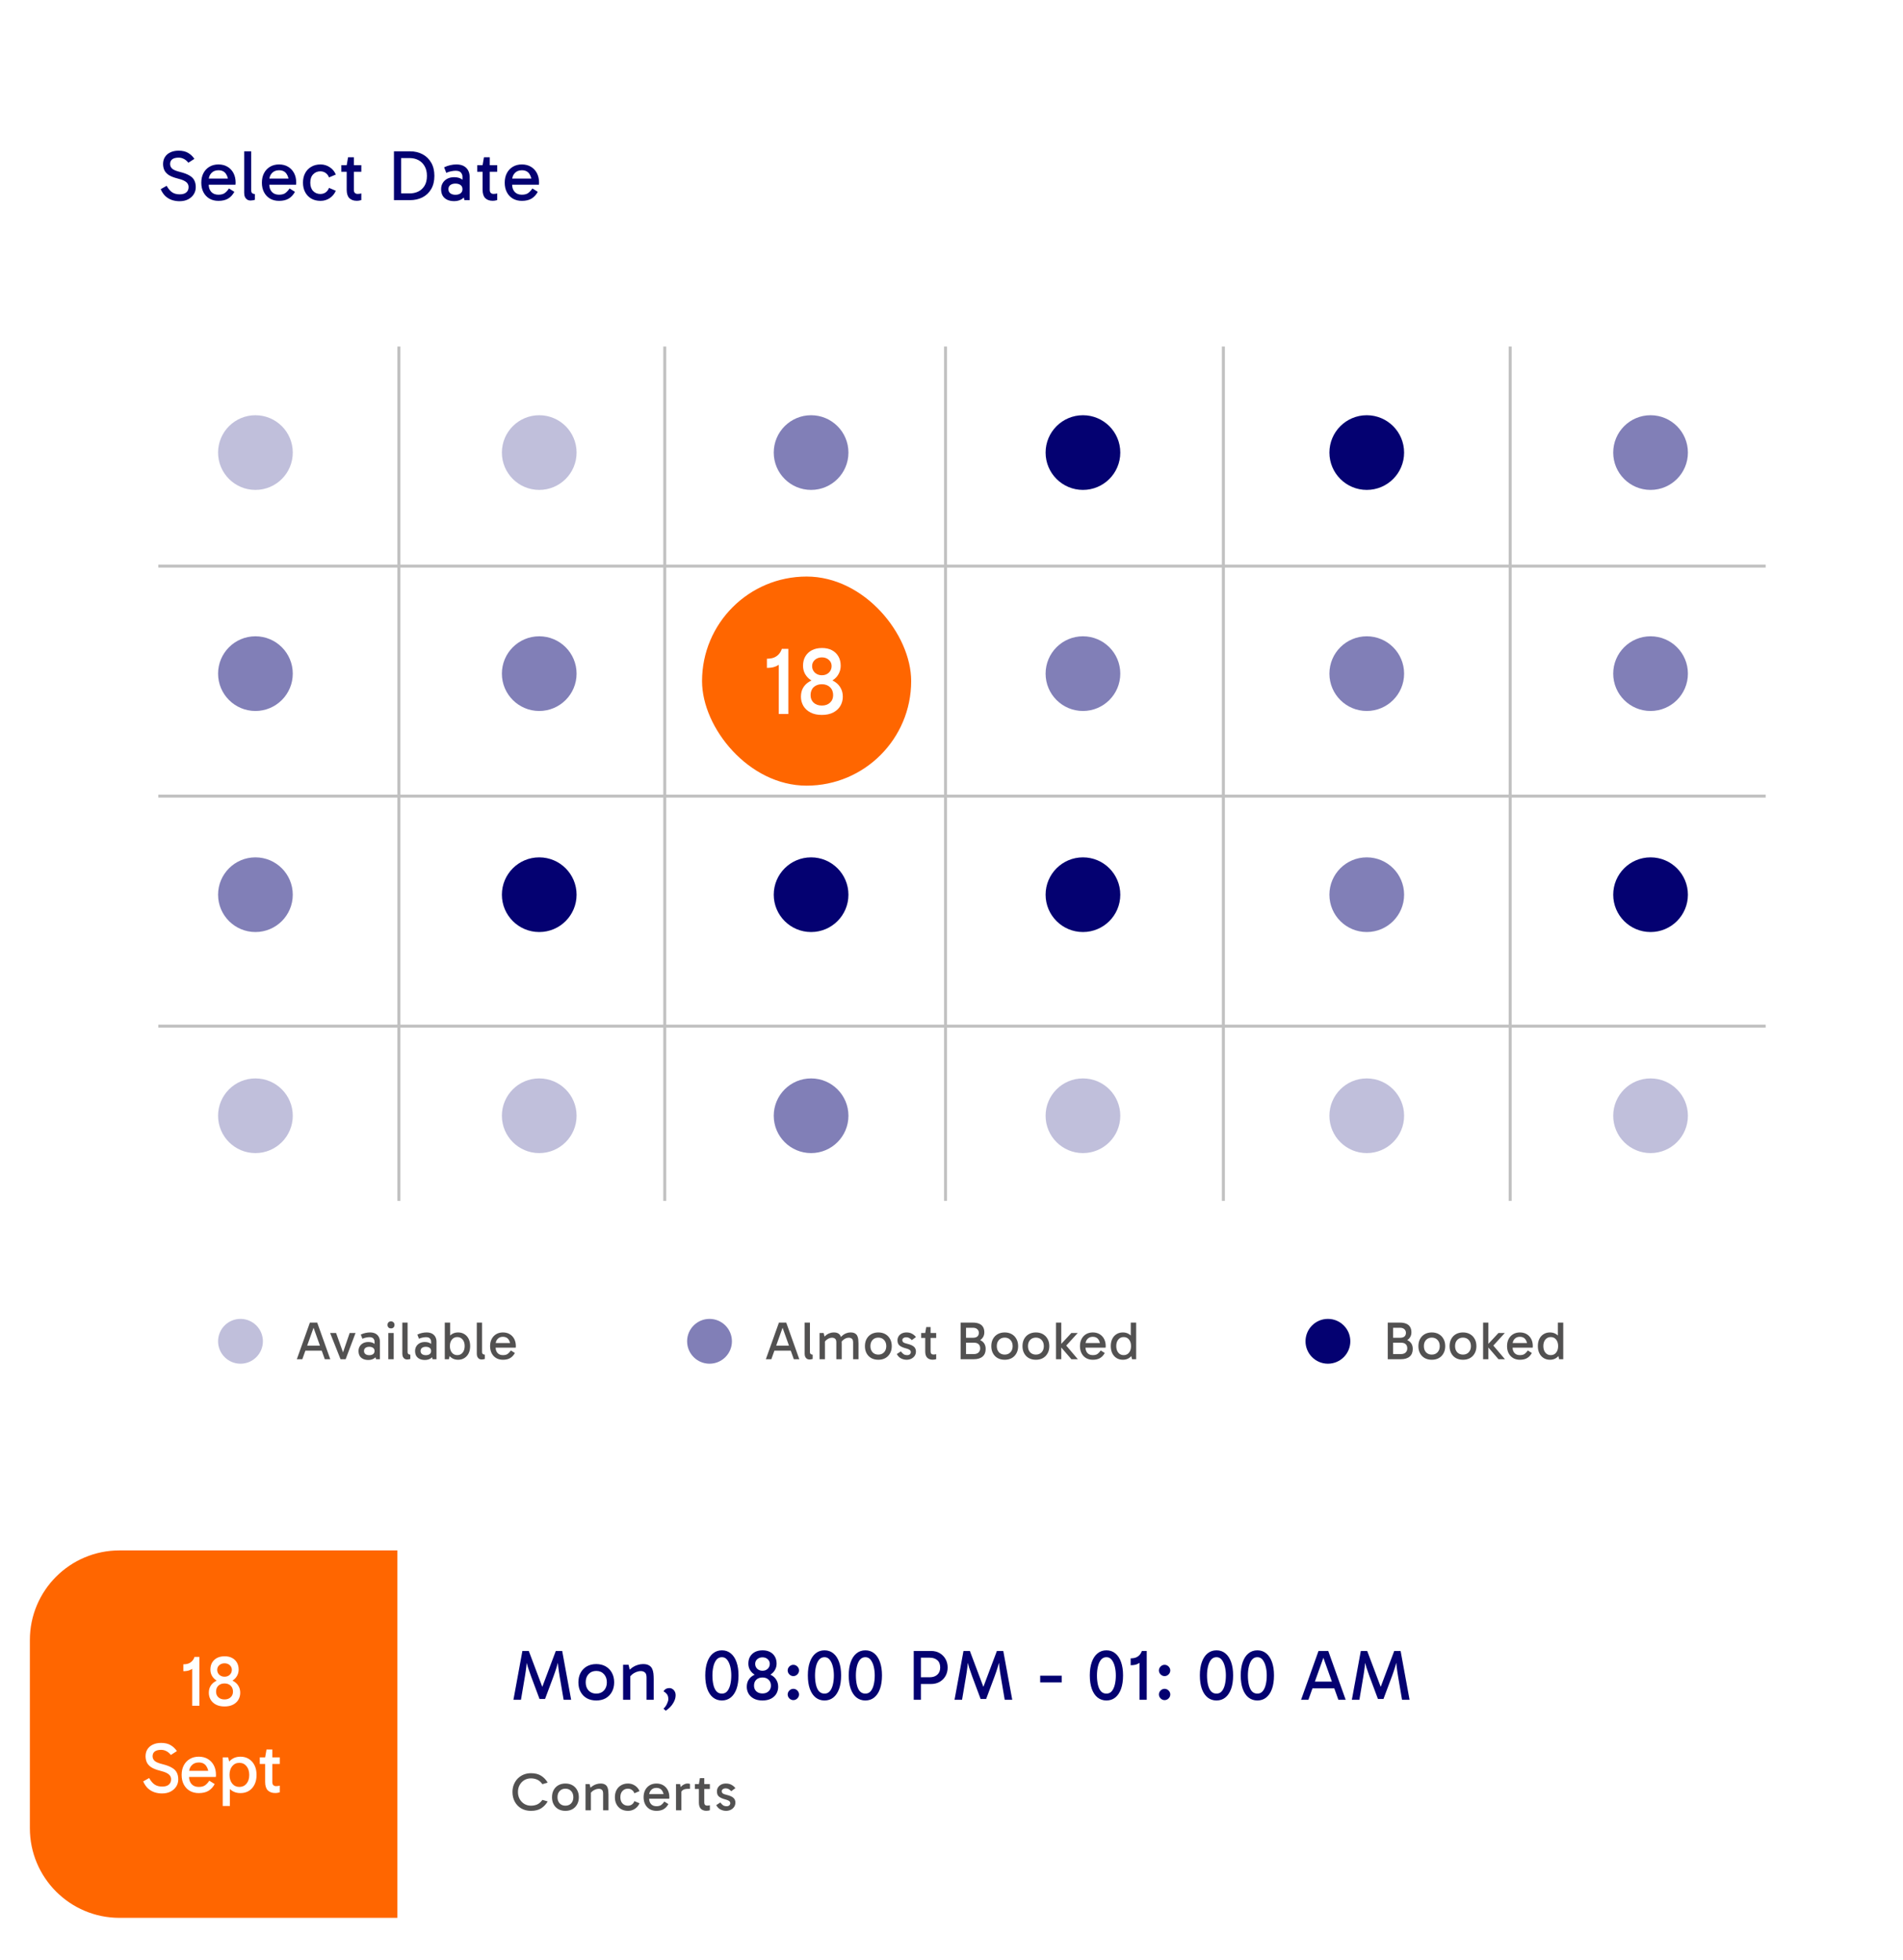 <svg width="637" height="656" viewBox="0 0 637 656" fill="none" xmlns="http://www.w3.org/2000/svg">
<g filter="url(#filter0_d_3196_36)">
<rect x="10" y="6" width="617" height="479" rx="30" fill="white"/>
</g>
<g filter="url(#filter1_d_3196_36)">
<rect x="10" y="519" width="617" height="123" rx="30" fill="white"/>
</g>
<path d="M10 549C10 532.431 23.431 519 40 519H133V642H40C23.431 642 10 628.569 10 612V549Z" fill="#FF6600"/>
<path d="M60.08 67.36C59.232 67.36 58.408 67.232 57.608 66.976C56.824 66.72 56.104 66.304 55.448 65.728C54.792 65.136 54.24 64.336 53.792 63.328L55.784 62.2C56.344 63.208 56.96 63.936 57.632 64.384C58.304 64.832 59.144 65.056 60.152 65.056C61.128 65.056 61.864 64.84 62.36 64.408C62.872 63.976 63.128 63.384 63.128 62.632C63.128 62.184 63.016 61.792 62.792 61.456C62.584 61.12 62.208 60.808 61.664 60.52C61.12 60.232 60.352 59.968 59.36 59.728C58.112 59.408 57.136 59.016 56.432 58.552C55.744 58.072 55.264 57.528 54.992 56.92C54.72 56.296 54.584 55.624 54.584 54.904C54.584 54.008 54.792 53.232 55.208 52.576C55.624 51.904 56.224 51.384 57.008 51.016C57.792 50.632 58.72 50.44 59.792 50.44C61.072 50.44 62.128 50.688 62.96 51.184C63.792 51.664 64.496 52.328 65.072 53.176L63.056 54.472C62.56 53.864 62.04 53.432 61.496 53.176C60.968 52.904 60.4 52.768 59.792 52.768C58.864 52.768 58.152 52.952 57.656 53.32C57.176 53.688 56.936 54.216 56.936 54.904C56.936 55.496 57.16 56.008 57.608 56.44C58.072 56.872 58.968 57.248 60.296 57.568C61.64 57.904 62.688 58.304 63.44 58.768C64.208 59.216 64.744 59.76 65.048 60.4C65.368 61.024 65.528 61.776 65.528 62.656C65.528 63.536 65.304 64.328 64.856 65.032C64.408 65.736 63.776 66.304 62.96 66.736C62.144 67.152 61.184 67.36 60.08 67.36ZM73.116 67.24C71.98 67.24 70.98 66.992 70.116 66.496C69.252 65.984 68.58 65.272 68.1 64.36C67.62 63.448 67.38 62.384 67.38 61.168C67.38 59.936 67.62 58.864 68.1 57.952C68.58 57.04 69.252 56.328 70.116 55.816C70.98 55.304 71.98 55.048 73.116 55.048C74.268 55.048 75.276 55.304 76.14 55.816C77.004 56.328 77.676 57.04 78.156 57.952C78.636 58.864 78.876 59.936 78.876 61.168C78.876 61.28 78.868 61.4 78.852 61.528C78.852 61.64 78.844 61.744 78.828 61.84H69.66V59.776H77.1L76.428 61.168C76.428 59.952 76.156 58.952 75.612 58.168C75.068 57.384 74.236 56.992 73.116 56.992C72.124 56.992 71.332 57.312 70.74 57.952C70.148 58.576 69.852 59.4 69.852 60.424V61.672C69.852 62.744 70.14 63.6 70.716 64.24C71.292 64.864 72.092 65.176 73.116 65.176C74.06 65.176 74.788 64.976 75.3 64.576C75.812 64.176 76.26 63.68 76.644 63.088L78.444 64.216C77.9 65.224 77.196 65.984 76.332 66.496C75.484 66.992 74.412 67.24 73.116 67.24ZM83.87 67.12C83.454 67.12 83.086 67.024 82.766 66.832C82.446 66.624 82.19 66.328 81.998 65.944C81.822 65.56 81.734 65.088 81.734 64.528V50.656H84.086V63.688C84.086 64.184 84.206 64.52 84.446 64.696C84.702 64.872 84.99 64.96 85.31 64.96V66.88C85.102 66.96 84.878 67.016 84.638 67.048C84.398 67.096 84.142 67.12 83.87 67.12ZM93.4 67.24C92.263 67.24 91.263 66.992 90.4 66.496C89.535 65.984 88.864 65.272 88.383 64.36C87.903 63.448 87.663 62.384 87.663 61.168C87.663 59.936 87.903 58.864 88.383 57.952C88.864 57.04 89.535 56.328 90.4 55.816C91.263 55.304 92.263 55.048 93.4 55.048C94.552 55.048 95.559 55.304 96.424 55.816C97.287 56.328 97.96 57.04 98.439 57.952C98.919 58.864 99.159 59.936 99.159 61.168C99.159 61.28 99.151 61.4 99.135 61.528C99.135 61.64 99.127 61.744 99.112 61.84H89.944V59.776H97.383L96.712 61.168C96.712 59.952 96.439 58.952 95.895 58.168C95.352 57.384 94.519 56.992 93.4 56.992C92.407 56.992 91.615 57.312 91.023 57.952C90.431 58.576 90.135 59.4 90.135 60.424V61.672C90.135 62.744 90.424 63.6 90.999 64.24C91.576 64.864 92.376 65.176 93.4 65.176C94.344 65.176 95.072 64.976 95.584 64.576C96.096 64.176 96.543 63.68 96.927 63.088L98.728 64.216C98.183 65.224 97.48 65.984 96.615 66.496C95.767 66.992 94.695 67.24 93.4 67.24ZM107.295 67.24C106.095 67.24 105.055 66.984 104.175 66.472C103.295 65.944 102.615 65.224 102.135 64.312C101.655 63.4 101.415 62.344 101.415 61.144C101.415 59.944 101.655 58.888 102.135 57.976C102.615 57.064 103.295 56.352 104.175 55.84C105.055 55.312 106.095 55.048 107.295 55.048C108.431 55.048 109.463 55.36 110.391 55.984C111.319 56.592 111.991 57.408 112.407 58.432L110.127 59.392C109.871 58.72 109.487 58.216 108.975 57.88C108.463 57.528 107.879 57.352 107.223 57.352C106.263 57.352 105.463 57.688 104.823 58.36C104.183 59.016 103.863 59.944 103.863 61.144C103.863 62.344 104.183 63.28 104.823 63.952C105.463 64.608 106.263 64.936 107.223 64.936C107.879 64.936 108.463 64.768 108.975 64.432C109.487 64.08 109.871 63.568 110.127 62.896L112.407 63.856C111.975 64.88 111.295 65.704 110.367 66.328C109.455 66.936 108.431 67.24 107.295 67.24ZM119.386 67.216C118.362 67.216 117.546 66.92 116.938 66.328C116.346 65.72 116.05 64.784 116.05 63.52V55.432V55.288L116.506 52.648H118.45V63.568C118.45 64.016 118.562 64.352 118.786 64.576C119.026 64.8 119.322 64.912 119.674 64.912C119.946 64.912 120.186 64.896 120.394 64.864C120.602 64.832 120.786 64.792 120.946 64.744V66.976C120.738 67.04 120.506 67.096 120.25 67.144C120.01 67.192 119.722 67.216 119.386 67.216ZM114.25 57.496V55.288H120.946V57.496H114.25ZM131.869 67V50.656H137.245C138.813 50.656 140.213 50.984 141.445 51.64C142.677 52.296 143.645 53.24 144.349 54.472C145.053 55.688 145.405 57.152 145.405 58.864C145.405 60.608 145.045 62.088 144.325 63.304C143.621 64.504 142.653 65.424 141.421 66.064C140.189 66.688 138.789 67 137.221 67H131.869ZM134.269 65.272L133.549 64.744H137.101C138.173 64.744 139.141 64.536 140.005 64.12C140.885 63.688 141.589 63.04 142.117 62.176C142.645 61.312 142.909 60.208 142.909 58.864C142.909 57.568 142.645 56.48 142.117 55.6C141.605 54.704 140.909 54.032 140.029 53.584C139.165 53.136 138.197 52.912 137.125 52.912H133.381L134.269 52.048V65.272ZM152.022 67.336C151.11 67.336 150.326 67.176 149.67 66.856C149.014 66.536 148.51 66.08 148.158 65.488C147.822 64.88 147.654 64.16 147.654 63.328C147.654 62.56 147.83 61.88 148.182 61.288C148.534 60.68 149.038 60.2 149.694 59.848C150.35 59.496 151.126 59.32 152.022 59.32C153.142 59.32 154.038 59.576 154.71 60.088C155.398 60.584 155.878 61.272 156.15 62.152H154.806V59.152C154.806 58.656 154.638 58.2 154.302 57.784C153.966 57.368 153.374 57.16 152.526 57.16C152.078 57.16 151.582 57.216 151.038 57.328C150.51 57.424 149.958 57.6 149.382 57.856L148.662 56.008C149.318 55.688 149.998 55.448 150.702 55.288C151.406 55.128 152.094 55.048 152.766 55.048C153.774 55.048 154.606 55.232 155.262 55.6C155.918 55.968 156.406 56.464 156.726 57.088C157.046 57.696 157.206 58.384 157.206 59.152V67H155.478L154.878 64.864L156.15 64.504C155.862 65.448 155.35 66.16 154.614 66.64C153.878 67.104 153.014 67.336 152.022 67.336ZM152.454 65.2C153.158 65.2 153.726 65.04 154.158 64.72C154.59 64.384 154.806 63.92 154.806 63.328C154.806 62.72 154.59 62.256 154.158 61.936C153.726 61.616 153.158 61.456 152.454 61.456C151.75 61.456 151.182 61.616 150.75 61.936C150.318 62.256 150.102 62.72 150.102 63.328C150.102 63.92 150.318 64.384 150.75 64.72C151.182 65.04 151.75 65.2 152.454 65.2ZM164.875 67.216C163.851 67.216 163.035 66.92 162.427 66.328C161.835 65.72 161.539 64.784 161.539 63.52V55.432V55.288L161.995 52.648H163.939V63.568C163.939 64.016 164.051 64.352 164.275 64.576C164.515 64.8 164.811 64.912 165.163 64.912C165.435 64.912 165.675 64.896 165.883 64.864C166.091 64.832 166.275 64.792 166.435 64.744V66.976C166.227 67.04 165.995 67.096 165.739 67.144C165.499 67.192 165.211 67.216 164.875 67.216ZM159.739 57.496V55.288H166.435V57.496H159.739ZM174.682 67.24C173.546 67.24 172.546 66.992 171.682 66.496C170.818 65.984 170.146 65.272 169.666 64.36C169.186 63.448 168.946 62.384 168.946 61.168C168.946 59.936 169.186 58.864 169.666 57.952C170.146 57.04 170.818 56.328 171.682 55.816C172.546 55.304 173.546 55.048 174.682 55.048C175.834 55.048 176.842 55.304 177.706 55.816C178.57 56.328 179.242 57.04 179.722 57.952C180.202 58.864 180.442 59.936 180.442 61.168C180.442 61.28 180.434 61.4 180.418 61.528C180.418 61.64 180.41 61.744 180.394 61.84H171.226V59.776H178.666L177.994 61.168C177.994 59.952 177.722 58.952 177.178 58.168C176.634 57.384 175.802 56.992 174.682 56.992C173.69 56.992 172.898 57.312 172.306 57.952C171.714 58.576 171.418 59.4 171.418 60.424V61.672C171.418 62.744 171.706 63.6 172.282 64.24C172.858 64.864 173.658 65.176 174.682 65.176C175.626 65.176 176.354 64.976 176.866 64.576C177.378 64.176 177.826 63.68 178.21 63.088L180.01 64.216C179.466 65.224 178.762 65.984 177.898 66.496C177.05 66.992 175.978 67.24 174.682 67.24Z" fill="#040171"/>
<path d="M171.864 569L174.864 552.656H177L181.488 564.584H181.56L186.048 552.656H188.184L191.184 569H188.664L187.344 561.224C187.152 560.104 186.992 559 186.864 557.912C186.736 556.808 186.656 555.704 186.624 554.6H187.224C186.936 555.928 186.632 557.096 186.312 558.104C186.008 559.112 185.656 560.152 185.256 561.224L182.448 568.736H180.6L177.792 561.224C177.392 560.136 177.032 559.096 176.712 558.104C176.408 557.096 176.112 555.928 175.824 554.6H176.424C176.392 555.704 176.312 556.808 176.184 557.912C176.056 559 175.896 560.104 175.704 561.224L174.384 569H171.864ZM199.583 569.24C198.399 569.24 197.351 568.992 196.439 568.496C195.543 567.984 194.847 567.272 194.351 566.36C193.855 565.448 193.607 564.384 193.607 563.168C193.607 561.936 193.855 560.864 194.351 559.952C194.847 559.04 195.543 558.328 196.439 557.816C197.351 557.304 198.399 557.048 199.583 557.048C200.783 557.048 201.831 557.304 202.727 557.816C203.623 558.328 204.319 559.04 204.815 559.952C205.327 560.864 205.583 561.936 205.583 563.168C205.583 564.384 205.327 565.448 204.815 566.36C204.319 567.272 203.623 567.984 202.727 568.496C201.831 568.992 200.783 569.24 199.583 569.24ZM199.583 566.936C200.655 566.936 201.511 566.592 202.151 565.904C202.807 565.2 203.135 564.288 203.135 563.168C203.135 562.032 202.807 561.112 202.151 560.408C201.511 559.704 200.655 559.352 199.583 559.352C198.527 559.352 197.671 559.704 197.015 560.408C196.375 561.096 196.055 562.008 196.055 563.144C196.055 564.28 196.375 565.2 197.015 565.904C197.671 566.592 198.527 566.936 199.583 566.936ZM215.266 557.048C216.098 557.048 216.754 557.192 217.234 557.48C217.714 557.752 218.066 558.128 218.29 558.608C218.514 559.072 218.658 559.6 218.722 560.192C218.786 560.784 218.818 561.392 218.818 562.016V569H216.418V561.512C216.418 560.68 216.226 560.12 215.842 559.832C215.474 559.544 215.034 559.4 214.522 559.4C214.01 559.4 213.49 559.504 212.962 559.712C212.434 559.92 211.962 560.2 211.546 560.552C211.13 560.904 210.81 561.296 210.586 561.728V560.384H210.97V569H208.57V557.288H210.394L210.898 559.352L210.298 559.424C210.746 558.912 211.234 558.48 211.762 558.128C212.29 557.776 212.85 557.512 213.442 557.336C214.034 557.144 214.642 557.048 215.266 557.048ZM226.156 567.512C226.156 568.36 225.877 569.24 225.317 570.152C224.772 571.08 223.948 571.92 222.844 572.672L222.1 571.976C222.612 571.496 223.004 570.944 223.276 570.32C223.564 569.696 223.709 569.192 223.709 568.808C223.709 568.056 223.54 567.48 223.204 567.08C222.868 566.68 222.5 566.376 222.1 566.168C222.276 565.896 222.452 565.688 222.628 565.544C222.82 565.384 223.036 565.272 223.276 565.208C223.516 565.128 223.781 565.088 224.069 565.088C224.437 565.088 224.781 565.192 225.1 565.4C225.42 565.592 225.676 565.872 225.869 566.24C226.061 566.592 226.156 567.016 226.156 567.512ZM241.642 569.24C240.506 569.24 239.514 568.904 238.666 568.232C237.834 567.56 237.194 566.6 236.746 565.352C236.298 564.088 236.074 562.584 236.074 560.84C236.074 559.112 236.298 557.624 236.746 556.376C237.194 555.112 237.834 554.144 238.666 553.472C239.514 552.784 240.506 552.44 241.642 552.44C242.794 552.44 243.786 552.784 244.618 553.472C245.45 554.144 246.09 555.112 246.538 556.376C246.986 557.624 247.21 559.112 247.21 560.84C247.21 562.584 246.986 564.088 246.538 565.352C246.09 566.6 245.45 567.56 244.618 568.232C243.786 568.904 242.794 569.24 241.642 569.24ZM241.642 566.936C242.378 566.936 242.97 566.672 243.418 566.144C243.882 565.6 244.226 564.864 244.45 563.936C244.674 563.008 244.786 561.976 244.786 560.84C244.786 559.816 244.674 558.84 244.45 557.912C244.226 556.984 243.882 556.224 243.418 555.632C242.97 555.04 242.378 554.744 241.642 554.744C240.89 554.744 240.274 555.04 239.794 555.632C239.33 556.224 238.994 556.984 238.786 557.912C238.578 558.84 238.474 559.816 238.474 560.84C238.474 561.976 238.578 563.008 238.786 563.936C238.994 564.864 239.33 565.6 239.794 566.144C240.274 566.672 240.89 566.936 241.642 566.936ZM255.227 569.24C254.091 569.24 253.131 569.032 252.347 568.616C251.563 568.2 250.971 567.648 250.571 566.96C250.171 566.256 249.971 565.496 249.971 564.68C249.971 563.8 250.155 563.048 250.523 562.424C250.891 561.8 251.395 561.296 252.035 560.912C252.675 560.512 253.403 560.232 254.219 560.072V561.248C253.499 561.072 252.859 560.784 252.299 560.384C251.739 559.984 251.299 559.488 250.979 558.896C250.659 558.304 250.499 557.632 250.499 556.88C250.499 555.984 250.691 555.208 251.075 554.552C251.475 553.88 252.027 553.36 252.731 552.992C253.451 552.624 254.299 552.44 255.275 552.44C256.219 552.44 257.043 552.624 257.747 552.992C258.451 553.36 258.995 553.88 259.379 554.552C259.763 555.208 259.955 555.984 259.955 556.88C259.955 557.552 259.819 558.168 259.547 558.728C259.291 559.288 258.923 559.768 258.443 560.168C257.979 560.568 257.435 560.872 256.811 561.08L256.787 560.192C257.523 560.384 258.163 560.68 258.707 561.08C259.267 561.48 259.699 561.984 260.003 562.592C260.323 563.184 260.483 563.88 260.483 564.68C260.483 565.496 260.283 566.256 259.883 566.96C259.483 567.648 258.891 568.2 258.107 568.616C257.323 569.032 256.363 569.24 255.227 569.24ZM255.227 566.888C256.075 566.888 256.755 566.648 257.267 566.168C257.795 565.688 258.059 565.056 258.059 564.272C258.059 563.44 257.795 562.776 257.267 562.28C256.755 561.784 256.075 561.536 255.227 561.536C254.379 561.536 253.691 561.784 253.163 562.28C252.651 562.776 252.395 563.44 252.395 564.272C252.395 565.056 252.651 565.688 253.163 566.168C253.691 566.648 254.379 566.888 255.227 566.888ZM255.227 559.28C255.931 559.28 256.515 559.064 256.979 558.632C257.443 558.184 257.675 557.632 257.675 556.976C257.675 556.352 257.443 555.832 256.979 555.416C256.515 555 255.931 554.792 255.227 554.792C254.539 554.792 253.955 555 253.475 555.416C253.011 555.832 252.779 556.352 252.779 556.976C252.779 557.632 253.011 558.184 253.475 558.632C253.955 559.064 254.539 559.28 255.227 559.28ZM265.553 569.12C265.217 569.12 264.905 569.032 264.617 568.856C264.329 568.68 264.097 568.448 263.921 568.16C263.745 567.872 263.657 567.56 263.657 567.224C263.657 566.872 263.745 566.56 263.921 566.288C264.097 566 264.329 565.768 264.617 565.592C264.905 565.416 265.217 565.328 265.553 565.328C265.905 565.328 266.225 565.416 266.513 565.592C266.801 565.768 267.033 566 267.209 566.288C267.385 566.56 267.473 566.872 267.473 567.224C267.473 567.56 267.385 567.872 267.209 568.16C267.033 568.448 266.801 568.68 266.513 568.856C266.225 569.032 265.905 569.12 265.553 569.12ZM265.553 561.08C265.217 561.08 264.905 560.992 264.617 560.816C264.329 560.64 264.097 560.408 263.921 560.12C263.745 559.832 263.657 559.52 263.657 559.184C263.657 558.832 263.745 558.52 263.921 558.248C264.097 557.96 264.329 557.728 264.617 557.552C264.905 557.376 265.217 557.288 265.553 557.288C265.905 557.288 266.225 557.376 266.513 557.552C266.801 557.728 267.033 557.96 267.209 558.248C267.385 558.52 267.473 558.832 267.473 559.184C267.473 559.52 267.385 559.832 267.209 560.12C267.033 560.408 266.801 560.64 266.513 560.816C266.225 560.992 265.905 561.08 265.553 561.08ZM275.982 569.24C274.846 569.24 273.854 568.904 273.006 568.232C272.174 567.56 271.534 566.6 271.086 565.352C270.638 564.088 270.414 562.584 270.414 560.84C270.414 559.112 270.638 557.624 271.086 556.376C271.534 555.112 272.174 554.144 273.006 553.472C273.854 552.784 274.846 552.44 275.982 552.44C277.134 552.44 278.126 552.784 278.958 553.472C279.79 554.144 280.43 555.112 280.878 556.376C281.326 557.624 281.55 559.112 281.55 560.84C281.55 562.584 281.326 564.088 280.878 565.352C280.43 566.6 279.79 567.56 278.958 568.232C278.126 568.904 277.134 569.24 275.982 569.24ZM275.982 566.936C276.718 566.936 277.31 566.672 277.758 566.144C278.222 565.6 278.566 564.864 278.79 563.936C279.014 563.008 279.126 561.976 279.126 560.84C279.126 559.816 279.014 558.84 278.79 557.912C278.566 556.984 278.222 556.224 277.758 555.632C277.31 555.04 276.718 554.744 275.982 554.744C275.23 554.744 274.614 555.04 274.134 555.632C273.67 556.224 273.334 556.984 273.126 557.912C272.918 558.84 272.814 559.816 272.814 560.84C272.814 561.976 272.918 563.008 273.126 563.936C273.334 564.864 273.67 565.6 274.134 566.144C274.614 566.672 275.23 566.936 275.982 566.936ZM289.663 569.24C288.527 569.24 287.535 568.904 286.687 568.232C285.855 567.56 285.215 566.6 284.767 565.352C284.319 564.088 284.095 562.584 284.095 560.84C284.095 559.112 284.319 557.624 284.767 556.376C285.215 555.112 285.855 554.144 286.687 553.472C287.535 552.784 288.527 552.44 289.663 552.44C290.815 552.44 291.807 552.784 292.639 553.472C293.471 554.144 294.111 555.112 294.559 556.376C295.007 557.624 295.231 559.112 295.231 560.84C295.231 562.584 295.007 564.088 294.559 565.352C294.111 566.6 293.471 567.56 292.639 568.232C291.807 568.904 290.815 569.24 289.663 569.24ZM289.663 566.936C290.399 566.936 290.991 566.672 291.439 566.144C291.903 565.6 292.247 564.864 292.471 563.936C292.695 563.008 292.807 561.976 292.807 560.84C292.807 559.816 292.695 558.84 292.471 557.912C292.247 556.984 291.903 556.224 291.439 555.632C290.991 555.04 290.399 554.744 289.663 554.744C288.911 554.744 288.295 555.04 287.815 555.632C287.351 556.224 287.015 556.984 286.807 557.912C286.599 558.84 286.495 559.816 286.495 560.84C286.495 561.976 286.599 563.008 286.807 563.936C287.015 564.864 287.351 565.6 287.815 566.144C288.295 566.672 288.911 566.936 289.663 566.936ZM307.826 561.464H311.21C312.266 561.464 313.114 561.176 313.754 560.6C314.394 560.024 314.714 559.224 314.714 558.2C314.714 557.112 314.394 556.296 313.754 555.752C313.13 555.192 312.29 554.912 311.234 554.912H307.826L308.258 554.36V569H305.858V552.656H311.642C312.762 552.656 313.738 552.904 314.57 553.4C315.402 553.896 316.05 554.56 316.514 555.392C316.978 556.224 317.21 557.16 317.21 558.2C317.21 559.224 316.978 560.16 316.514 561.008C316.05 561.84 315.394 562.504 314.546 563C313.714 563.48 312.738 563.72 311.618 563.72H307.826V561.464ZM319.512 569L322.512 552.656H324.648L329.136 564.584H329.208L333.696 552.656H335.832L338.832 569H336.312L334.992 561.224C334.8 560.104 334.64 559 334.512 557.912C334.384 556.808 334.304 555.704 334.272 554.6H334.872C334.584 555.928 334.28 557.096 333.96 558.104C333.656 559.112 333.304 560.152 332.904 561.224L330.096 568.736H328.248L325.44 561.224C325.04 560.136 324.68 559.096 324.36 558.104C324.056 557.096 323.76 555.928 323.472 554.6H324.072C324.04 555.704 323.96 556.808 323.832 557.912C323.704 559 323.544 560.104 323.352 561.224L322.032 569H319.512ZM355.385 563.192H348.185V560.936H355.385V563.192ZM370.359 569.24C369.223 569.24 368.231 568.904 367.383 568.232C366.551 567.56 365.911 566.6 365.463 565.352C365.015 564.088 364.791 562.584 364.791 560.84C364.791 559.112 365.015 557.624 365.463 556.376C365.911 555.112 366.551 554.144 367.383 553.472C368.231 552.784 369.223 552.44 370.359 552.44C371.511 552.44 372.503 552.784 373.335 553.472C374.167 554.144 374.807 555.112 375.255 556.376C375.703 557.624 375.927 559.112 375.927 560.84C375.927 562.584 375.703 564.088 375.255 565.352C374.807 566.6 374.167 567.56 373.335 568.232C372.503 568.904 371.511 569.24 370.359 569.24ZM370.359 566.936C371.095 566.936 371.687 566.672 372.135 566.144C372.599 565.6 372.943 564.864 373.167 563.936C373.391 563.008 373.503 561.976 373.503 560.84C373.503 559.816 373.391 558.84 373.167 557.912C372.943 556.984 372.599 556.224 372.135 555.632C371.687 555.04 371.095 554.744 370.359 554.744C369.607 554.744 368.991 555.04 368.511 555.632C368.047 556.224 367.711 556.984 367.503 557.912C367.295 558.84 367.191 559.816 367.191 560.84C367.191 561.976 367.295 563.008 367.503 563.936C367.711 564.864 368.047 565.6 368.511 566.144C368.991 566.672 369.607 566.936 370.359 566.936ZM381.448 555.176L382.336 555.536C382.224 555.84 382.016 556.136 381.712 556.424C381.408 556.712 380.992 556.952 380.464 557.144C379.936 557.336 379.272 557.432 378.472 557.432V555.128C379.16 555.128 379.752 555.032 380.248 554.84C380.744 554.632 381.152 554.344 381.472 553.976C381.808 553.592 382.056 553.152 382.216 552.656H383.848V569H381.448V555.176ZM389.817 569.12C389.481 569.12 389.169 569.032 388.881 568.856C388.593 568.68 388.361 568.448 388.185 568.16C388.009 567.872 387.921 567.56 387.921 567.224C387.921 566.872 388.009 566.56 388.185 566.288C388.361 566 388.593 565.768 388.881 565.592C389.169 565.416 389.481 565.328 389.817 565.328C390.169 565.328 390.489 565.416 390.777 565.592C391.065 565.768 391.297 566 391.473 566.288C391.649 566.56 391.737 566.872 391.737 567.224C391.737 567.56 391.649 567.872 391.473 568.16C391.297 568.448 391.065 568.68 390.777 568.856C390.489 569.032 390.169 569.12 389.817 569.12ZM389.817 561.08C389.481 561.08 389.169 560.992 388.881 560.816C388.593 560.64 388.361 560.408 388.185 560.12C388.009 559.832 387.921 559.52 387.921 559.184C387.921 558.832 388.009 558.52 388.185 558.248C388.361 557.96 388.593 557.728 388.881 557.552C389.169 557.376 389.481 557.288 389.817 557.288C390.169 557.288 390.489 557.376 390.777 557.552C391.065 557.728 391.297 557.96 391.473 558.248C391.649 558.52 391.737 558.832 391.737 559.184C391.737 559.52 391.649 559.832 391.473 560.12C391.297 560.408 391.065 560.64 390.777 560.816C390.489 560.992 390.169 561.08 389.817 561.08ZM407.2 569.24C406.064 569.24 405.072 568.904 404.224 568.232C403.392 567.56 402.752 566.6 402.304 565.352C401.856 564.088 401.632 562.584 401.632 560.84C401.632 559.112 401.856 557.624 402.304 556.376C402.752 555.112 403.392 554.144 404.224 553.472C405.072 552.784 406.064 552.44 407.2 552.44C408.352 552.44 409.344 552.784 410.176 553.472C411.008 554.144 411.648 555.112 412.096 556.376C412.544 557.624 412.768 559.112 412.768 560.84C412.768 562.584 412.544 564.088 412.096 565.352C411.648 566.6 411.008 567.56 410.176 568.232C409.344 568.904 408.352 569.24 407.2 569.24ZM407.2 566.936C407.936 566.936 408.528 566.672 408.976 566.144C409.44 565.6 409.784 564.864 410.008 563.936C410.232 563.008 410.344 561.976 410.344 560.84C410.344 559.816 410.232 558.84 410.008 557.912C409.784 556.984 409.44 556.224 408.976 555.632C408.528 555.04 407.936 554.744 407.2 554.744C406.448 554.744 405.832 555.04 405.352 555.632C404.888 556.224 404.552 556.984 404.344 557.912C404.136 558.84 404.032 559.816 404.032 560.84C404.032 561.976 404.136 563.008 404.344 563.936C404.552 564.864 404.888 565.6 405.352 566.144C405.832 566.672 406.448 566.936 407.2 566.936ZM420.881 569.24C419.745 569.24 418.753 568.904 417.905 568.232C417.073 567.56 416.433 566.6 415.985 565.352C415.537 564.088 415.313 562.584 415.313 560.84C415.313 559.112 415.537 557.624 415.985 556.376C416.433 555.112 417.073 554.144 417.905 553.472C418.753 552.784 419.745 552.44 420.881 552.44C422.033 552.44 423.025 552.784 423.857 553.472C424.689 554.144 425.329 555.112 425.777 556.376C426.225 557.624 426.449 559.112 426.449 560.84C426.449 562.584 426.225 564.088 425.777 565.352C425.329 566.6 424.689 567.56 423.857 568.232C423.025 568.904 422.033 569.24 420.881 569.24ZM420.881 566.936C421.617 566.936 422.209 566.672 422.657 566.144C423.121 565.6 423.465 564.864 423.689 563.936C423.913 563.008 424.025 561.976 424.025 560.84C424.025 559.816 423.913 558.84 423.689 557.912C423.465 556.984 423.121 556.224 422.657 555.632C422.209 555.04 421.617 554.744 420.881 554.744C420.129 554.744 419.513 555.04 419.033 555.632C418.569 556.224 418.233 556.984 418.025 557.912C417.817 558.84 417.713 559.816 417.713 560.84C417.713 561.976 417.817 563.008 418.025 563.936C418.233 564.864 418.569 565.6 419.033 566.144C419.513 566.672 420.129 566.936 420.881 566.936ZM438.589 562.928H447.397V565.184H438.589V562.928ZM435.517 569L441.349 552.656H444.613L450.445 569H447.997L442.765 554.336H443.197L437.965 569H435.517ZM452.511 569L455.511 552.656H457.647L462.135 564.584H462.207L466.695 552.656H468.831L471.831 569H469.311L467.991 561.224C467.799 560.104 467.639 559 467.511 557.912C467.383 556.808 467.303 555.704 467.271 554.6H467.871C467.583 555.928 467.279 557.096 466.959 558.104C466.655 559.112 466.303 560.152 465.903 561.224L463.095 568.736H461.247L458.439 561.224C458.039 560.136 457.679 559.096 457.359 558.104C457.055 557.096 456.759 555.928 456.471 554.6H457.071C457.039 555.704 456.959 556.808 456.831 557.912C456.703 559 456.543 560.104 456.351 561.224L455.031 569H452.511Z" fill="#040171"/>
<path d="M177.732 606.18C176.496 606.18 175.41 605.91 174.474 605.37C173.55 604.818 172.83 604.068 172.314 603.12C171.798 602.16 171.54 601.08 171.54 599.88C171.54 598.968 171.696 598.128 172.008 597.36C172.32 596.592 172.752 595.926 173.304 595.362C173.868 594.798 174.522 594.36 175.266 594.048C176.022 593.736 176.844 593.58 177.732 593.58C179.124 593.58 180.264 593.868 181.152 594.444C182.04 595.008 182.766 595.77 183.33 596.73L181.566 597.252C181.014 596.496 180.42 595.986 179.784 595.722C179.16 595.446 178.476 595.308 177.732 595.308C176.904 595.308 176.16 595.506 175.5 595.902C174.852 596.298 174.336 596.838 173.952 597.522C173.568 598.206 173.376 598.992 173.376 599.88C173.376 600.756 173.568 601.542 173.952 602.238C174.336 602.922 174.852 603.462 175.5 603.858C176.16 604.254 176.904 604.452 177.732 604.452C178.476 604.452 179.16 604.32 179.784 604.056C180.42 603.78 181.014 603.264 181.566 602.508L183.33 603.03C182.766 603.99 182.04 604.758 181.152 605.334C180.264 605.898 179.124 606.18 177.732 606.18ZM189.256 606.18C188.368 606.18 187.582 605.994 186.898 605.622C186.226 605.238 185.704 604.704 185.332 604.02C184.96 603.336 184.774 602.538 184.774 601.626C184.774 600.702 184.96 599.898 185.332 599.214C185.704 598.53 186.226 597.996 186.898 597.612C187.582 597.228 188.368 597.036 189.256 597.036C190.156 597.036 190.942 597.228 191.614 597.612C192.286 597.996 192.808 598.53 193.18 599.214C193.564 599.898 193.756 600.702 193.756 601.626C193.756 602.538 193.564 603.336 193.18 604.02C192.808 604.704 192.286 605.238 191.614 605.622C190.942 605.994 190.156 606.18 189.256 606.18ZM189.256 604.452C190.06 604.452 190.702 604.194 191.182 603.678C191.674 603.15 191.92 602.466 191.92 601.626C191.92 600.774 191.674 600.084 191.182 599.556C190.702 599.028 190.06 598.764 189.256 598.764C188.464 598.764 187.822 599.028 187.33 599.556C186.85 600.072 186.61 600.756 186.61 601.608C186.61 602.46 186.85 603.15 187.33 603.678C187.822 604.194 188.464 604.452 189.256 604.452ZM201.018 597.036C201.642 597.036 202.134 597.144 202.494 597.36C202.854 597.564 203.118 597.846 203.286 598.206C203.454 598.554 203.562 598.95 203.61 599.394C203.658 599.838 203.682 600.294 203.682 600.762V606H201.882V600.384C201.882 599.76 201.738 599.34 201.45 599.124C201.174 598.908 200.844 598.8 200.46 598.8C200.076 598.8 199.686 598.878 199.29 599.034C198.894 599.19 198.54 599.4 198.228 599.664C197.916 599.928 197.676 600.222 197.508 600.546V599.538H197.796V606H195.996V597.216H197.364L197.742 598.764L197.292 598.818C197.628 598.434 197.994 598.11 198.39 597.846C198.786 597.582 199.206 597.384 199.65 597.252C200.094 597.108 200.55 597.036 201.018 597.036ZM210.232 606.18C209.332 606.18 208.552 605.988 207.892 605.604C207.232 605.208 206.722 604.668 206.362 603.984C206.002 603.3 205.822 602.508 205.822 601.608C205.822 600.708 206.002 599.916 206.362 599.232C206.722 598.548 207.232 598.014 207.892 597.63C208.552 597.234 209.332 597.036 210.232 597.036C211.084 597.036 211.858 597.27 212.554 597.738C213.25 598.194 213.754 598.806 214.066 599.574L212.356 600.294C212.164 599.79 211.876 599.412 211.492 599.16C211.108 598.896 210.67 598.764 210.178 598.764C209.458 598.764 208.858 599.016 208.378 599.52C207.898 600.012 207.658 600.708 207.658 601.608C207.658 602.508 207.898 603.21 208.378 603.714C208.858 604.206 209.458 604.452 210.178 604.452C210.67 604.452 211.108 604.326 211.492 604.074C211.876 603.81 212.164 603.426 212.356 602.922L214.066 603.642C213.742 604.41 213.232 605.028 212.536 605.496C211.852 605.952 211.084 606.18 210.232 606.18ZM219.734 606.18C218.882 606.18 218.132 605.994 217.484 605.622C216.836 605.238 216.332 604.704 215.972 604.02C215.612 603.336 215.432 602.538 215.432 601.626C215.432 600.702 215.612 599.898 215.972 599.214C216.332 598.53 216.836 597.996 217.484 597.612C218.132 597.228 218.882 597.036 219.734 597.036C220.598 597.036 221.354 597.228 222.002 597.612C222.65 597.996 223.154 598.53 223.514 599.214C223.874 599.898 224.054 600.702 224.054 601.626C224.054 601.71 224.048 601.8 224.036 601.896C224.036 601.98 224.03 602.058 224.018 602.13H217.142V600.582H222.722L222.218 601.626C222.218 600.714 222.014 599.964 221.606 599.376C221.198 598.788 220.574 598.494 219.734 598.494C218.99 598.494 218.396 598.734 217.952 599.214C217.508 599.682 217.286 600.3 217.286 601.068V602.004C217.286 602.808 217.502 603.45 217.934 603.93C218.366 604.398 218.966 604.632 219.734 604.632C220.442 604.632 220.988 604.482 221.372 604.182C221.756 603.882 222.092 603.51 222.38 603.066L223.73 603.912C223.322 604.668 222.794 605.238 222.146 605.622C221.51 605.994 220.706 606.18 219.734 606.18ZM227.654 597.216L228.086 599.592V606H226.286V597.216H227.654ZM227.816 600.33L227.384 600.132V598.818L227.546 598.62C227.666 598.404 227.852 598.176 228.104 597.936C228.368 597.684 228.674 597.474 229.022 597.306C229.37 597.126 229.724 597.036 230.084 597.036C230.264 597.036 230.432 597.048 230.588 597.072C230.756 597.096 230.882 597.138 230.966 597.198V598.818H230.408C229.592 598.818 228.998 598.944 228.626 599.196C228.254 599.436 227.984 599.814 227.816 600.33ZM236.446 606.162C235.678 606.162 235.066 605.94 234.61 605.496C234.166 605.04 233.944 604.338 233.944 603.39V597.324V597.216L234.286 595.236H235.744V603.426C235.744 603.762 235.828 604.014 235.996 604.182C236.176 604.35 236.398 604.434 236.662 604.434C236.866 604.434 237.046 604.422 237.202 604.398C237.358 604.374 237.496 604.344 237.616 604.308V605.982C237.46 606.03 237.286 606.072 237.094 606.108C236.914 606.144 236.698 606.162 236.446 606.162ZM232.594 598.872V597.216H237.616V598.872H232.594ZM243.023 606.18C242.411 606.18 241.805 606.036 241.205 605.748C240.617 605.46 240.131 604.968 239.747 604.272L241.115 603.372C241.451 603.816 241.769 604.14 242.069 604.344C242.369 604.536 242.759 604.632 243.239 604.632C243.623 604.632 243.917 604.536 244.121 604.344C244.337 604.14 244.445 603.894 244.445 603.606C244.445 603.414 244.391 603.246 244.283 603.102C244.187 602.958 244.013 602.826 243.761 602.706C243.509 602.574 243.149 602.448 242.681 602.328C241.817 602.1 241.151 601.8 240.683 601.428C240.215 601.056 239.981 600.468 239.981 599.664C239.981 599.184 240.101 598.746 240.341 598.35C240.581 597.954 240.929 597.636 241.385 597.396C241.841 597.156 242.381 597.036 243.005 597.036C243.749 597.036 244.385 597.192 244.913 597.504C245.441 597.804 245.855 598.164 246.155 598.584L244.769 599.61C244.601 599.394 244.355 599.184 244.031 598.98C243.707 598.764 243.299 598.656 242.807 598.656C242.507 598.656 242.231 598.74 241.979 598.908C241.727 599.076 241.601 599.31 241.601 599.61C241.601 599.91 241.715 600.156 241.943 600.348C242.183 600.528 242.615 600.69 243.239 600.834C244.295 601.086 245.045 601.416 245.489 601.824C245.933 602.22 246.155 602.748 246.155 603.408C246.155 603.984 246.005 604.482 245.705 604.902C245.417 605.31 245.033 605.628 244.553 605.856C244.085 606.072 243.575 606.18 243.023 606.18Z" fill="#525151"/>
<line x1="133.517" y1="116" x2="133.517" y2="402.01" stroke="#C1C1C1"/>
<line x1="222.517" y1="116" x2="222.517" y2="402.01" stroke="#C1C1C1"/>
<line x1="316.508" y1="402.003" x2="316.508" y2="115.997" stroke="#C1C1C1"/>
<line x1="505.508" y1="402.003" x2="505.508" y2="115.997" stroke="#C1C1C1"/>
<line x1="53" y1="189.5" x2="591.033" y2="189.5" stroke="#C1C1C1"/>
<line x1="53" y1="266.5" x2="591.033" y2="266.5" stroke="#C1C1C1"/>
<line x1="53" y1="343.5" x2="591.033" y2="343.5" stroke="#C1C1C1"/>
<line x1="409.508" y1="402.003" x2="409.508" y2="115.997" stroke="#C1C1C1"/>
<rect x="235" y="193" width="70" height="70" rx="35" fill="#FF6600"/>
<path d="M260.684 220.568L261.868 221.048C261.719 221.453 261.441 221.848 261.036 222.232C260.631 222.616 260.076 222.936 259.372 223.192C258.668 223.448 257.783 223.576 256.716 223.576V220.504C257.633 220.504 258.423 220.376 259.084 220.12C259.745 219.843 260.289 219.459 260.716 218.968C261.164 218.456 261.495 217.869 261.708 217.208H263.884V239H260.684V220.568ZM275.106 239.32C273.591 239.32 272.311 239.043 271.266 238.488C270.22 237.933 269.431 237.197 268.898 236.28C268.364 235.341 268.098 234.328 268.098 233.24C268.098 232.067 268.343 231.064 268.834 230.232C269.324 229.4 269.996 228.728 270.85 228.216C271.703 227.683 272.674 227.309 273.762 227.096V228.664C272.802 228.429 271.948 228.045 271.202 227.512C270.455 226.979 269.868 226.317 269.442 225.528C269.015 224.739 268.802 223.843 268.802 222.84C268.802 221.645 269.058 220.611 269.57 219.736C270.103 218.84 270.839 218.147 271.778 217.656C272.738 217.165 273.868 216.92 275.17 216.92C276.428 216.92 277.527 217.165 278.466 217.656C279.404 218.147 280.13 218.84 280.642 219.736C281.154 220.611 281.41 221.645 281.41 222.84C281.41 223.736 281.228 224.557 280.866 225.304C280.524 226.051 280.034 226.691 279.394 227.224C278.775 227.757 278.05 228.163 277.218 228.44L277.186 227.256C278.167 227.512 279.02 227.907 279.746 228.44C280.492 228.973 281.068 229.645 281.474 230.456C281.9 231.245 282.114 232.173 282.114 233.24C282.114 234.328 281.847 235.341 281.314 236.28C280.78 237.197 279.991 237.933 278.946 238.488C277.9 239.043 276.62 239.32 275.106 239.32ZM275.106 236.184C276.236 236.184 277.143 235.864 277.826 235.224C278.53 234.584 278.882 233.741 278.882 232.696C278.882 231.587 278.53 230.701 277.826 230.04C277.143 229.379 276.236 229.048 275.106 229.048C273.975 229.048 273.058 229.379 272.354 230.04C271.671 230.701 271.33 231.587 271.33 232.696C271.33 233.741 271.671 234.584 272.354 235.224C273.058 235.864 273.975 236.184 275.106 236.184ZM275.106 226.04C276.044 226.04 276.823 225.752 277.442 225.176C278.06 224.579 278.37 223.843 278.37 222.968C278.37 222.136 278.06 221.443 277.442 220.888C276.823 220.333 276.044 220.056 275.106 220.056C274.188 220.056 273.41 220.333 272.77 220.888C272.151 221.443 271.842 222.136 271.842 222.968C271.842 223.843 272.151 224.579 272.77 225.176C273.41 225.752 274.188 226.04 275.106 226.04Z" fill="white"/>
<circle cx="362.5" cy="151.5" r="12.5" fill="#040171"/>
<circle cx="362.5" cy="225.5" r="12.5" fill="#040171" fill-opacity="0.5"/>
<circle cx="362.5" cy="299.5" r="12.5" fill="#040171"/>
<circle cx="362.5" cy="373.5" r="12.5" fill="#040171" fill-opacity="0.25"/>
<circle cx="457.5" cy="151.5" r="12.5" fill="#040171"/>
<circle cx="85.5" cy="151.5" r="12.5" fill="#040171" fill-opacity="0.25"/>
<circle cx="80.5" cy="449" r="7.5" fill="#040171" fill-opacity="0.25"/>
<path d="M101.664 450.446H108.27V452.138H101.664V450.446ZM99.36 455L103.734 442.742H106.182L110.556 455H108.72L104.796 444.002H105.12L101.196 455H99.36ZM119.012 446.216L115.7 455H113.99L110.498 446.216H112.496L114.944 453.038H114.71L117.05 446.216H119.012ZM123.286 455.252C122.602 455.252 122.014 455.132 121.522 454.892C121.03 454.652 120.652 454.31 120.388 453.866C120.136 453.41 120.01 452.87 120.01 452.246C120.01 451.67 120.142 451.16 120.406 450.716C120.67 450.26 121.048 449.9 121.54 449.636C122.032 449.372 122.614 449.24 123.286 449.24C124.126 449.24 124.798 449.432 125.302 449.816C125.818 450.188 126.178 450.704 126.382 451.364H125.374V449.114C125.374 448.742 125.248 448.4 124.996 448.088C124.744 447.776 124.3 447.62 123.664 447.62C123.328 447.62 122.956 447.662 122.548 447.746C122.152 447.818 121.738 447.95 121.306 448.142L120.766 446.756C121.258 446.516 121.768 446.336 122.296 446.216C122.824 446.096 123.34 446.036 123.844 446.036C124.6 446.036 125.224 446.174 125.716 446.45C126.208 446.726 126.574 447.098 126.814 447.566C127.054 448.022 127.174 448.538 127.174 449.114V455H125.878L125.428 453.398L126.382 453.128C126.166 453.836 125.782 454.37 125.23 454.73C124.678 455.078 124.03 455.252 123.286 455.252ZM123.61 453.65C124.138 453.65 124.564 453.53 124.888 453.29C125.212 453.038 125.374 452.69 125.374 452.246C125.374 451.79 125.212 451.442 124.888 451.202C124.564 450.962 124.138 450.842 123.61 450.842C123.082 450.842 122.656 450.962 122.332 451.202C122.008 451.442 121.846 451.79 121.846 452.246C121.846 452.69 122.008 453.038 122.332 453.29C122.656 453.53 123.082 453.65 123.61 453.65ZM131.786 455H129.986V446.216H131.786V455ZM129.716 443.516C129.716 443.168 129.818 442.886 130.022 442.67C130.238 442.442 130.526 442.328 130.886 442.328C131.234 442.328 131.516 442.442 131.732 442.67C131.948 442.886 132.056 443.168 132.056 443.516C132.056 443.852 131.948 444.134 131.732 444.362C131.516 444.578 131.234 444.686 130.886 444.686C130.526 444.686 130.238 444.578 130.022 444.362C129.818 444.134 129.716 443.852 129.716 443.516ZM136.275 455.09C135.963 455.09 135.687 455.018 135.447 454.874C135.207 454.718 135.015 454.496 134.871 454.208C134.739 453.92 134.673 453.566 134.673 453.146V442.742H136.437V452.516C136.437 452.888 136.527 453.14 136.707 453.272C136.899 453.404 137.115 453.47 137.355 453.47V454.91C137.199 454.97 137.031 455.012 136.851 455.036C136.671 455.072 136.479 455.09 136.275 455.09ZM142.221 455.252C141.537 455.252 140.949 455.132 140.457 454.892C139.965 454.652 139.587 454.31 139.323 453.866C139.071 453.41 138.945 452.87 138.945 452.246C138.945 451.67 139.077 451.16 139.341 450.716C139.605 450.26 139.983 449.9 140.475 449.636C140.967 449.372 141.549 449.24 142.221 449.24C143.061 449.24 143.733 449.432 144.237 449.816C144.753 450.188 145.113 450.704 145.317 451.364H144.309V449.114C144.309 448.742 144.183 448.4 143.931 448.088C143.679 447.776 143.235 447.62 142.599 447.62C142.263 447.62 141.891 447.662 141.483 447.746C141.087 447.818 140.673 447.95 140.241 448.142L139.701 446.756C140.193 446.516 140.703 446.336 141.231 446.216C141.759 446.096 142.275 446.036 142.779 446.036C143.535 446.036 144.159 446.174 144.651 446.45C145.143 446.726 145.509 447.098 145.749 447.566C145.989 448.022 146.109 448.538 146.109 449.114V455H144.813L144.363 453.398L145.317 453.128C145.101 453.836 144.717 454.37 144.165 454.73C143.613 455.078 142.965 455.252 142.221 455.252ZM142.545 453.65C143.073 453.65 143.499 453.53 143.823 453.29C144.147 453.038 144.309 452.69 144.309 452.246C144.309 451.79 144.147 451.442 143.823 451.202C143.499 450.962 143.073 450.842 142.545 450.842C142.017 450.842 141.591 450.962 141.267 451.202C140.943 451.442 140.781 451.79 140.781 452.246C140.781 452.69 140.943 453.038 141.267 453.29C141.591 453.53 142.017 453.65 142.545 453.65ZM153.33 455.18C152.538 455.18 151.848 454.988 151.26 454.604C150.672 454.22 150.21 453.686 149.874 453.002C149.55 452.306 149.388 451.502 149.388 450.59C149.388 449.678 149.55 448.88 149.874 448.196C150.21 447.512 150.672 446.984 151.26 446.612C151.848 446.228 152.538 446.036 153.33 446.036C154.146 446.036 154.854 446.228 155.454 446.612C156.066 446.984 156.54 447.512 156.876 448.196C157.212 448.88 157.38 449.678 157.38 450.59C157.38 451.502 157.212 452.306 156.876 453.002C156.54 453.686 156.066 454.22 155.454 454.604C154.854 454.988 154.146 455.18 153.33 455.18ZM148.884 455V442.742H150.684V448.232H150.504V453.236H150.684L150.252 455H148.884ZM153.06 453.632C153.804 453.632 154.404 453.356 154.86 452.804C155.316 452.24 155.544 451.502 155.544 450.59C155.544 449.69 155.316 448.964 154.86 448.412C154.404 447.86 153.804 447.584 153.06 447.584C152.328 447.584 151.734 447.86 151.278 448.412C150.822 448.964 150.594 449.696 150.594 450.608C150.594 451.52 150.822 452.252 151.278 452.804C151.734 453.356 152.328 453.632 153.06 453.632ZM161.204 455.09C160.892 455.09 160.616 455.018 160.376 454.874C160.136 454.718 159.944 454.496 159.8 454.208C159.668 453.92 159.602 453.566 159.602 453.146V442.742H161.366V452.516C161.366 452.888 161.456 453.14 161.636 453.272C161.828 453.404 162.044 453.47 162.284 453.47V454.91C162.128 454.97 161.96 455.012 161.78 455.036C161.6 455.072 161.408 455.09 161.204 455.09ZM168.351 455.18C167.499 455.18 166.749 454.994 166.101 454.622C165.453 454.238 164.949 453.704 164.589 453.02C164.229 452.336 164.049 451.538 164.049 450.626C164.049 449.702 164.229 448.898 164.589 448.214C164.949 447.53 165.453 446.996 166.101 446.612C166.749 446.228 167.499 446.036 168.351 446.036C169.215 446.036 169.971 446.228 170.619 446.612C171.267 446.996 171.771 447.53 172.131 448.214C172.491 448.898 172.671 449.702 172.671 450.626C172.671 450.71 172.665 450.8 172.653 450.896C172.653 450.98 172.647 451.058 172.635 451.13H165.759V449.582H171.339L170.835 450.626C170.835 449.714 170.631 448.964 170.223 448.376C169.815 447.788 169.191 447.494 168.351 447.494C167.607 447.494 167.013 447.734 166.569 448.214C166.125 448.682 165.903 449.3 165.903 450.068V451.004C165.903 451.808 166.119 452.45 166.551 452.93C166.983 453.398 167.583 453.632 168.351 453.632C169.059 453.632 169.605 453.482 169.989 453.182C170.373 452.882 170.709 452.51 170.997 452.066L172.347 452.912C171.939 453.668 171.411 454.238 170.763 454.622C170.127 454.994 169.323 455.18 168.351 455.18Z" fill="#525151"/>
<circle cx="237.5" cy="449" r="7.5" fill="#040171" fill-opacity="0.5"/>
<path d="M258.664 450.446H265.27V452.138H258.664V450.446ZM256.36 455L260.734 442.742H263.182L267.556 455H265.72L261.796 444.002H262.12L258.196 455H256.36ZM270.948 455.09C270.636 455.09 270.36 455.018 270.12 454.874C269.88 454.718 269.688 454.496 269.544 454.208C269.412 453.92 269.346 453.566 269.346 453.146V442.742H271.11V452.516C271.11 452.888 271.2 453.14 271.38 453.272C271.572 453.404 271.788 453.47 272.028 453.47V454.91C271.872 454.97 271.704 455.012 271.524 455.036C271.344 455.072 271.152 455.09 270.948 455.09ZM274.334 455V446.216H275.702L276.08 447.764L275.63 447.818C275.954 447.434 276.296 447.11 276.656 446.846C277.016 446.582 277.4 446.384 277.808 446.252C278.216 446.108 278.642 446.036 279.086 446.036C279.71 446.036 280.202 446.144 280.562 446.36C280.922 446.564 281.186 446.846 281.354 447.206C281.522 447.554 281.63 447.95 281.678 448.394C281.726 448.838 281.75 449.294 281.75 449.762V455H279.95V449.384C279.95 448.76 279.806 448.34 279.518 448.124C279.242 447.908 278.912 447.8 278.528 447.8C277.976 447.8 277.448 447.974 276.944 448.322C276.44 448.658 276.074 449.066 275.846 449.546V448.538H276.134V455H274.334ZM285.566 455V449.384C285.566 448.76 285.422 448.34 285.134 448.124C284.858 447.908 284.528 447.8 284.144 447.8C283.592 447.8 283.064 447.974 282.56 448.322C282.056 448.658 281.69 449.066 281.462 449.546L281.246 447.818C281.57 447.434 281.912 447.11 282.272 446.846C282.632 446.582 283.016 446.384 283.424 446.252C283.832 446.108 284.258 446.036 284.702 446.036C285.326 446.036 285.818 446.144 286.178 446.36C286.538 446.564 286.802 446.846 286.97 447.206C287.138 447.554 287.246 447.95 287.294 448.394C287.342 448.838 287.366 449.294 287.366 449.762V455H285.566ZM294.003 455.18C293.115 455.18 292.329 454.994 291.645 454.622C290.973 454.238 290.451 453.704 290.079 453.02C289.707 452.336 289.521 451.538 289.521 450.626C289.521 449.702 289.707 448.898 290.079 448.214C290.451 447.53 290.973 446.996 291.645 446.612C292.329 446.228 293.115 446.036 294.003 446.036C294.903 446.036 295.689 446.228 296.361 446.612C297.033 446.996 297.555 447.53 297.927 448.214C298.311 448.898 298.503 449.702 298.503 450.626C298.503 451.538 298.311 452.336 297.927 453.02C297.555 453.704 297.033 454.238 296.361 454.622C295.689 454.994 294.903 455.18 294.003 455.18ZM294.003 453.452C294.807 453.452 295.449 453.194 295.929 452.678C296.421 452.15 296.667 451.466 296.667 450.626C296.667 449.774 296.421 449.084 295.929 448.556C295.449 448.028 294.807 447.764 294.003 447.764C293.211 447.764 292.569 448.028 292.077 448.556C291.597 449.072 291.357 449.756 291.357 450.608C291.357 451.46 291.597 452.15 292.077 452.678C292.569 453.194 293.211 453.452 294.003 453.452ZM303.464 455.18C302.852 455.18 302.246 455.036 301.646 454.748C301.058 454.46 300.572 453.968 300.188 453.272L301.556 452.372C301.892 452.816 302.21 453.14 302.51 453.344C302.81 453.536 303.2 453.632 303.68 453.632C304.064 453.632 304.358 453.536 304.562 453.344C304.778 453.14 304.886 452.894 304.886 452.606C304.886 452.414 304.832 452.246 304.724 452.102C304.628 451.958 304.454 451.826 304.202 451.706C303.95 451.574 303.59 451.448 303.122 451.328C302.258 451.1 301.592 450.8 301.124 450.428C300.656 450.056 300.422 449.468 300.422 448.664C300.422 448.184 300.542 447.746 300.782 447.35C301.022 446.954 301.37 446.636 301.826 446.396C302.282 446.156 302.822 446.036 303.446 446.036C304.19 446.036 304.826 446.192 305.354 446.504C305.882 446.804 306.296 447.164 306.596 447.584L305.21 448.61C305.042 448.394 304.796 448.184 304.472 447.98C304.148 447.764 303.74 447.656 303.248 447.656C302.948 447.656 302.672 447.74 302.42 447.908C302.168 448.076 302.042 448.31 302.042 448.61C302.042 448.91 302.156 449.156 302.384 449.348C302.624 449.528 303.056 449.69 303.68 449.834C304.736 450.086 305.486 450.416 305.93 450.824C306.374 451.22 306.596 451.748 306.596 452.408C306.596 452.984 306.446 453.482 306.146 453.902C305.858 454.31 305.474 454.628 304.994 454.856C304.526 455.072 304.016 455.18 303.464 455.18ZM312.205 455.162C311.437 455.162 310.825 454.94 310.369 454.496C309.925 454.04 309.703 453.338 309.703 452.39V446.324V446.216L310.045 444.236H311.503V452.426C311.503 452.762 311.587 453.014 311.755 453.182C311.935 453.35 312.157 453.434 312.421 453.434C312.625 453.434 312.805 453.422 312.961 453.398C313.117 453.374 313.255 453.344 313.375 453.308V454.982C313.219 455.03 313.045 455.072 312.853 455.108C312.673 455.144 312.457 455.162 312.205 455.162ZM308.353 447.872V446.216H313.375V447.872H308.353ZM321.568 455V442.742H325.636C326.464 442.742 327.16 442.862 327.724 443.102C328.3 443.33 328.738 443.69 329.038 444.182C329.338 444.662 329.488 445.274 329.488 446.018C329.488 446.642 329.332 447.194 329.02 447.674C328.708 448.154 328.294 448.526 327.778 448.79C327.274 449.054 326.728 449.186 326.14 449.186L326.266 448.25C326.998 448.25 327.634 448.382 328.174 448.646C328.726 448.898 329.158 449.27 329.47 449.762C329.782 450.254 329.938 450.854 329.938 451.562C329.938 452.678 329.59 453.53 328.894 454.118C328.21 454.706 327.226 455 325.942 455H321.568ZM323.368 443.876V453.74L322.648 453.272H325.996C326.668 453.272 327.184 453.098 327.544 452.75C327.916 452.39 328.102 451.934 328.102 451.382C328.102 450.758 327.922 450.284 327.562 449.96C327.214 449.636 326.704 449.474 326.032 449.474H322.648V447.818H325.69C326.326 447.818 326.812 447.68 327.148 447.404C327.484 447.116 327.652 446.702 327.652 446.162C327.652 445.67 327.478 445.268 327.13 444.956C326.794 444.632 326.314 444.47 325.69 444.47H322.72L323.368 443.876ZM336.307 455.18C335.419 455.18 334.633 454.994 333.949 454.622C333.277 454.238 332.755 453.704 332.383 453.02C332.011 452.336 331.825 451.538 331.825 450.626C331.825 449.702 332.011 448.898 332.383 448.214C332.755 447.53 333.277 446.996 333.949 446.612C334.633 446.228 335.419 446.036 336.307 446.036C337.207 446.036 337.993 446.228 338.665 446.612C339.337 446.996 339.859 447.53 340.231 448.214C340.615 448.898 340.807 449.702 340.807 450.626C340.807 451.538 340.615 452.336 340.231 453.02C339.859 453.704 339.337 454.238 338.665 454.622C337.993 454.994 337.207 455.18 336.307 455.18ZM336.307 453.452C337.111 453.452 337.753 453.194 338.233 452.678C338.725 452.15 338.971 451.466 338.971 450.626C338.971 449.774 338.725 449.084 338.233 448.556C337.753 448.028 337.111 447.764 336.307 447.764C335.515 447.764 334.873 448.028 334.381 448.556C333.901 449.072 333.661 449.756 333.661 450.608C333.661 451.46 333.901 452.15 334.381 452.678C334.873 453.194 335.515 453.452 336.307 453.452ZM346.743 455.18C345.855 455.18 345.069 454.994 344.385 454.622C343.713 454.238 343.191 453.704 342.819 453.02C342.447 452.336 342.261 451.538 342.261 450.626C342.261 449.702 342.447 448.898 342.819 448.214C343.191 447.53 343.713 446.996 344.385 446.612C345.069 446.228 345.855 446.036 346.743 446.036C347.643 446.036 348.429 446.228 349.101 446.612C349.773 446.996 350.295 447.53 350.667 448.214C351.051 448.898 351.243 449.702 351.243 450.626C351.243 451.538 351.051 452.336 350.667 453.02C350.295 453.704 349.773 454.238 349.101 454.622C348.429 454.994 347.643 455.18 346.743 455.18ZM346.743 453.452C347.547 453.452 348.189 453.194 348.669 452.678C349.161 452.15 349.407 451.466 349.407 450.626C349.407 449.774 349.161 449.084 348.669 448.556C348.189 448.028 347.547 447.764 346.743 447.764C345.951 447.764 345.309 448.028 344.817 448.556C344.337 449.072 344.097 449.756 344.097 450.608C344.097 451.46 344.337 452.15 344.817 452.678C345.309 453.194 345.951 453.452 346.743 453.452ZM354.816 450.572V450.32L358.632 446.216H360.756L356.472 450.914L356.31 449.726L360.792 455H358.632L354.816 450.572ZM353.484 442.742H355.248V455H353.484V442.742ZM365.801 455.18C364.949 455.18 364.199 454.994 363.551 454.622C362.903 454.238 362.399 453.704 362.039 453.02C361.679 452.336 361.499 451.538 361.499 450.626C361.499 449.702 361.679 448.898 362.039 448.214C362.399 447.53 362.903 446.996 363.551 446.612C364.199 446.228 364.949 446.036 365.801 446.036C366.665 446.036 367.421 446.228 368.069 446.612C368.717 446.996 369.221 447.53 369.581 448.214C369.941 448.898 370.121 449.702 370.121 450.626C370.121 450.71 370.115 450.8 370.103 450.896C370.103 450.98 370.097 451.058 370.085 451.13H363.209V449.582H368.789L368.285 450.626C368.285 449.714 368.081 448.964 367.673 448.376C367.265 447.788 366.641 447.494 365.801 447.494C365.057 447.494 364.463 447.734 364.019 448.214C363.575 448.682 363.353 449.3 363.353 450.068V451.004C363.353 451.808 363.569 452.45 364.001 452.93C364.433 453.398 365.033 453.632 365.801 453.632C366.509 453.632 367.055 453.482 367.439 453.182C367.823 452.882 368.159 452.51 368.447 452.066L369.797 452.912C369.389 453.668 368.861 454.238 368.213 454.622C367.577 454.994 366.773 455.18 365.801 455.18ZM375.863 455.18C375.059 455.18 374.351 454.988 373.739 454.604C373.127 454.22 372.653 453.686 372.317 453.002C371.981 452.306 371.813 451.502 371.813 450.59C371.813 449.678 371.981 448.88 372.317 448.196C372.653 447.512 373.127 446.984 373.739 446.612C374.351 446.228 375.059 446.036 375.863 446.036C376.655 446.036 377.345 446.228 377.933 446.612C378.521 446.984 378.977 447.512 379.301 448.196C379.637 448.88 379.805 449.678 379.805 450.59C379.805 451.502 379.637 452.306 379.301 453.002C378.977 453.686 378.521 454.22 377.933 454.604C377.345 454.988 376.655 455.18 375.863 455.18ZM376.133 453.632C376.877 453.632 377.471 453.356 377.915 452.804C378.371 452.252 378.599 451.52 378.599 450.608C378.599 449.696 378.371 448.964 377.915 448.412C377.471 447.86 376.877 447.584 376.133 447.584C375.389 447.584 374.789 447.86 374.333 448.412C373.877 448.964 373.649 449.69 373.649 450.59C373.649 451.502 373.877 452.24 374.333 452.804C374.789 453.356 375.389 453.632 376.133 453.632ZM378.941 455L378.509 453.236H378.689V448.232H378.509V442.742H380.309V455H378.941Z" fill="#525151"/>
<circle cx="444.5" cy="449" r="7.5" fill="#040171"/>
<path d="M464.53 455V442.742H468.598C469.426 442.742 470.122 442.862 470.686 443.102C471.262 443.33 471.7 443.69 472 444.182C472.3 444.662 472.45 445.274 472.45 446.018C472.45 446.642 472.294 447.194 471.982 447.674C471.67 448.154 471.256 448.526 470.74 448.79C470.236 449.054 469.69 449.186 469.102 449.186L469.228 448.25C469.96 448.25 470.596 448.382 471.136 448.646C471.688 448.898 472.12 449.27 472.432 449.762C472.744 450.254 472.9 450.854 472.9 451.562C472.9 452.678 472.552 453.53 471.856 454.118C471.172 454.706 470.188 455 468.904 455H464.53ZM466.33 443.876V453.74L465.61 453.272H468.958C469.63 453.272 470.146 453.098 470.506 452.75C470.878 452.39 471.064 451.934 471.064 451.382C471.064 450.758 470.884 450.284 470.524 449.96C470.176 449.636 469.666 449.474 468.994 449.474H465.61V447.818H468.652C469.288 447.818 469.774 447.68 470.11 447.404C470.446 447.116 470.614 446.702 470.614 446.162C470.614 445.67 470.44 445.268 470.092 444.956C469.756 444.632 469.276 444.47 468.652 444.47H465.682L466.33 443.876ZM479.269 455.18C478.381 455.18 477.595 454.994 476.911 454.622C476.239 454.238 475.717 453.704 475.345 453.02C474.973 452.336 474.787 451.538 474.787 450.626C474.787 449.702 474.973 448.898 475.345 448.214C475.717 447.53 476.239 446.996 476.911 446.612C477.595 446.228 478.381 446.036 479.269 446.036C480.169 446.036 480.955 446.228 481.627 446.612C482.299 446.996 482.821 447.53 483.193 448.214C483.577 448.898 483.769 449.702 483.769 450.626C483.769 451.538 483.577 452.336 483.193 453.02C482.821 453.704 482.299 454.238 481.627 454.622C480.955 454.994 480.169 455.18 479.269 455.18ZM479.269 453.452C480.073 453.452 480.715 453.194 481.195 452.678C481.687 452.15 481.933 451.466 481.933 450.626C481.933 449.774 481.687 449.084 481.195 448.556C480.715 448.028 480.073 447.764 479.269 447.764C478.477 447.764 477.835 448.028 477.343 448.556C476.863 449.072 476.623 449.756 476.623 450.608C476.623 451.46 476.863 452.15 477.343 452.678C477.835 453.194 478.477 453.452 479.269 453.452ZM489.706 455.18C488.818 455.18 488.032 454.994 487.348 454.622C486.676 454.238 486.154 453.704 485.782 453.02C485.41 452.336 485.224 451.538 485.224 450.626C485.224 449.702 485.41 448.898 485.782 448.214C486.154 447.53 486.676 446.996 487.348 446.612C488.032 446.228 488.818 446.036 489.706 446.036C490.606 446.036 491.392 446.228 492.064 446.612C492.736 446.996 493.258 447.53 493.63 448.214C494.014 448.898 494.206 449.702 494.206 450.626C494.206 451.538 494.014 452.336 493.63 453.02C493.258 453.704 492.736 454.238 492.064 454.622C491.392 454.994 490.606 455.18 489.706 455.18ZM489.706 453.452C490.51 453.452 491.152 453.194 491.632 452.678C492.124 452.15 492.37 451.466 492.37 450.626C492.37 449.774 492.124 449.084 491.632 448.556C491.152 448.028 490.51 447.764 489.706 447.764C488.914 447.764 488.272 448.028 487.78 448.556C487.3 449.072 487.06 449.756 487.06 450.608C487.06 451.46 487.3 452.15 487.78 452.678C488.272 453.194 488.914 453.452 489.706 453.452ZM497.778 450.572V450.32L501.594 446.216H503.718L499.434 450.914L499.272 449.726L503.754 455H501.594L497.778 450.572ZM496.446 442.742H498.21V455H496.446V442.742ZM508.763 455.18C507.911 455.18 507.161 454.994 506.513 454.622C505.865 454.238 505.361 453.704 505.001 453.02C504.641 452.336 504.461 451.538 504.461 450.626C504.461 449.702 504.641 448.898 505.001 448.214C505.361 447.53 505.865 446.996 506.513 446.612C507.161 446.228 507.911 446.036 508.763 446.036C509.627 446.036 510.383 446.228 511.031 446.612C511.679 446.996 512.183 447.53 512.543 448.214C512.903 448.898 513.083 449.702 513.083 450.626C513.083 450.71 513.077 450.8 513.065 450.896C513.065 450.98 513.059 451.058 513.047 451.13H506.171V449.582H511.751L511.247 450.626C511.247 449.714 511.043 448.964 510.635 448.376C510.227 447.788 509.603 447.494 508.763 447.494C508.019 447.494 507.425 447.734 506.981 448.214C506.537 448.682 506.315 449.3 506.315 450.068V451.004C506.315 451.808 506.531 452.45 506.963 452.93C507.395 453.398 507.995 453.632 508.763 453.632C509.471 453.632 510.017 453.482 510.401 453.182C510.785 452.882 511.121 452.51 511.409 452.066L512.759 452.912C512.351 453.668 511.823 454.238 511.175 454.622C510.539 454.994 509.735 455.18 508.763 455.18ZM518.825 455.18C518.021 455.18 517.313 454.988 516.701 454.604C516.089 454.22 515.615 453.686 515.279 453.002C514.943 452.306 514.775 451.502 514.775 450.59C514.775 449.678 514.943 448.88 515.279 448.196C515.615 447.512 516.089 446.984 516.701 446.612C517.313 446.228 518.021 446.036 518.825 446.036C519.617 446.036 520.307 446.228 520.895 446.612C521.483 446.984 521.939 447.512 522.263 448.196C522.599 448.88 522.767 449.678 522.767 450.59C522.767 451.502 522.599 452.306 522.263 453.002C521.939 453.686 521.483 454.22 520.895 454.604C520.307 454.988 519.617 455.18 518.825 455.18ZM519.095 453.632C519.839 453.632 520.433 453.356 520.877 452.804C521.333 452.252 521.561 451.52 521.561 450.608C521.561 449.696 521.333 448.964 520.877 448.412C520.433 447.86 519.839 447.584 519.095 447.584C518.351 447.584 517.751 447.86 517.295 448.412C516.839 448.964 516.611 449.69 516.611 450.59C516.611 451.502 516.839 452.24 517.295 452.804C517.751 453.356 518.351 453.632 519.095 453.632ZM521.903 455L521.471 453.236H521.651V448.232H521.471V442.742H523.271V455H521.903Z" fill="#525151"/>
<circle cx="457.5" cy="225.5" r="12.5" fill="#040171" fill-opacity="0.5"/>
<circle cx="85.5" cy="225.5" r="12.5" fill="#040171" fill-opacity="0.5"/>
<circle cx="457.5" cy="299.5" r="12.5" fill="#040171" fill-opacity="0.5"/>
<circle cx="85.5" cy="299.5" r="12.5" fill="#040171" fill-opacity="0.5"/>
<circle cx="457.5" cy="373.5" r="12.5" fill="#040171" fill-opacity="0.25"/>
<circle cx="85.5" cy="373.5" r="12.5" fill="#040171" fill-opacity="0.25"/>
<circle cx="552.5" cy="151.5" r="12.5" fill="#040171" fill-opacity="0.5"/>
<circle cx="180.5" cy="151.5" r="12.5" fill="#040171" fill-opacity="0.25"/>
<circle cx="271.5" cy="151.5" r="12.5" fill="#040171" fill-opacity="0.5"/>
<circle cx="271.5" cy="299.5" r="12.5" fill="#040171"/>
<circle cx="271.5" cy="373.5" r="12.5" fill="#040171" fill-opacity="0.5"/>
<circle cx="552.5" cy="225.5" r="12.5" fill="#040171" fill-opacity="0.5"/>
<circle cx="180.5" cy="225.5" r="12.5" fill="#040171" fill-opacity="0.5"/>
<circle cx="552.5" cy="299.5" r="12.5" fill="#040171"/>
<circle cx="180.5" cy="299.5" r="12.5" fill="#040171"/>
<circle cx="552.5" cy="373.5" r="12.5" fill="#040171" fill-opacity="0.25"/>
<circle cx="180.5" cy="373.5" r="12.5" fill="#040171" fill-opacity="0.25"/>
<path d="M64.341 557.176L65.229 557.536C65.117 557.84 64.909 558.136 64.605 558.424C64.301 558.712 63.885 558.952 63.357 559.144C62.829 559.336 62.165 559.432 61.365 559.432V557.128C62.053 557.128 62.645 557.032 63.141 556.84C63.637 556.632 64.045 556.344 64.365 555.976C64.701 555.592 64.949 555.152 65.109 554.656H66.741V571H64.341V557.176ZM75.157 571.24C74.021 571.24 73.061 571.032 72.277 570.616C71.493 570.2 70.901 569.648 70.501 568.96C70.101 568.256 69.901 567.496 69.901 566.68C69.901 565.8 70.085 565.048 70.453 564.424C70.821 563.8 71.325 563.296 71.965 562.912C72.605 562.512 73.333 562.232 74.149 562.072V563.248C73.429 563.072 72.789 562.784 72.229 562.384C71.669 561.984 71.229 561.488 70.909 560.896C70.589 560.304 70.429 559.632 70.429 558.88C70.429 557.984 70.621 557.208 71.005 556.552C71.405 555.88 71.957 555.36 72.661 554.992C73.381 554.624 74.229 554.44 75.205 554.44C76.149 554.44 76.973 554.624 77.677 554.992C78.381 555.36 78.925 555.88 79.309 556.552C79.693 557.208 79.885 557.984 79.885 558.88C79.885 559.552 79.749 560.168 79.477 560.728C79.221 561.288 78.853 561.768 78.373 562.168C77.909 562.568 77.365 562.872 76.741 563.08L76.717 562.192C77.453 562.384 78.093 562.68 78.637 563.08C79.197 563.48 79.629 563.984 79.933 564.592C80.253 565.184 80.413 565.88 80.413 566.68C80.413 567.496 80.213 568.256 79.813 568.96C79.413 569.648 78.821 570.2 78.037 570.616C77.253 571.032 76.293 571.24 75.157 571.24ZM75.157 568.888C76.005 568.888 76.685 568.648 77.197 568.168C77.725 567.688 77.989 567.056 77.989 566.272C77.989 565.44 77.725 564.776 77.197 564.28C76.685 563.784 76.005 563.536 75.157 563.536C74.309 563.536 73.621 563.784 73.093 564.28C72.581 564.776 72.325 565.44 72.325 566.272C72.325 567.056 72.581 567.688 73.093 568.168C73.621 568.648 74.309 568.888 75.157 568.888ZM75.157 561.28C75.861 561.28 76.445 561.064 76.909 560.632C77.373 560.184 77.605 559.632 77.605 558.976C77.605 558.352 77.373 557.832 76.909 557.416C76.445 557 75.861 556.792 75.157 556.792C74.469 556.792 73.885 557 73.405 557.416C72.941 557.832 72.709 558.352 72.709 558.976C72.709 559.632 72.941 560.184 73.405 560.632C73.885 561.064 74.469 561.28 75.157 561.28ZM54.221 600.36C53.373 600.36 52.549 600.232 51.749 599.976C50.965 599.72 50.245 599.304 49.589 598.728C48.933 598.136 48.381 597.336 47.933 596.328L49.925 595.2C50.485 596.208 51.101 596.936 51.773 597.384C52.445 597.832 53.285 598.056 54.293 598.056C55.269 598.056 56.005 597.84 56.501 597.408C57.013 596.976 57.269 596.384 57.269 595.632C57.269 595.184 57.157 594.792 56.933 594.456C56.725 594.12 56.349 593.808 55.805 593.52C55.261 593.232 54.493 592.968 53.501 592.728C52.253 592.408 51.277 592.016 50.573 591.552C49.885 591.072 49.405 590.528 49.133 589.92C48.861 589.296 48.725 588.624 48.725 587.904C48.725 587.008 48.933 586.232 49.349 585.576C49.765 584.904 50.365 584.384 51.149 584.016C51.933 583.632 52.861 583.44 53.933 583.44C55.213 583.44 56.269 583.688 57.101 584.184C57.933 584.664 58.637 585.328 59.213 586.176L57.197 587.472C56.701 586.864 56.181 586.432 55.637 586.176C55.109 585.904 54.541 585.768 53.933 585.768C53.005 585.768 52.293 585.952 51.797 586.32C51.317 586.688 51.077 587.216 51.077 587.904C51.077 588.496 51.301 589.008 51.749 589.44C52.213 589.872 53.109 590.248 54.437 590.568C55.781 590.904 56.829 591.304 57.581 591.768C58.349 592.216 58.885 592.76 59.189 593.4C59.509 594.024 59.669 594.776 59.669 595.656C59.669 596.536 59.445 597.328 58.997 598.032C58.549 598.736 57.917 599.304 57.101 599.736C56.285 600.152 55.325 600.36 54.221 600.36ZM66.536 600.24C65.4 600.24 64.4 599.992 63.536 599.496C62.672 598.984 62 598.272 61.52 597.36C61.04 596.448 60.8 595.384 60.8 594.168C60.8 592.936 61.04 591.864 61.52 590.952C62 590.04 62.672 589.328 63.536 588.816C64.4 588.304 65.4 588.048 66.536 588.048C67.688 588.048 68.696 588.304 69.56 588.816C70.424 589.328 71.096 590.04 71.576 590.952C72.056 591.864 72.296 592.936 72.296 594.168C72.296 594.28 72.288 594.4 72.272 594.528C72.272 594.64 72.264 594.744 72.248 594.84H63.08V592.776H70.52L69.848 594.168C69.848 592.952 69.576 591.952 69.032 591.168C68.488 590.384 67.656 589.992 66.536 589.992C65.544 589.992 64.752 590.312 64.16 590.952C63.568 591.576 63.272 592.4 63.272 593.424V594.672C63.272 595.744 63.56 596.6 64.136 597.24C64.712 597.864 65.512 598.176 66.536 598.176C67.48 598.176 68.208 597.976 68.72 597.576C69.232 597.176 69.68 596.68 70.064 596.088L71.864 597.216C71.32 598.224 70.616 598.984 69.752 599.496C68.904 599.992 67.832 600.24 66.536 600.24ZM80.48 600.24C79.424 600.24 78.504 599.992 77.72 599.496C76.936 598.984 76.32 598.272 75.872 597.36C75.44 596.448 75.224 595.384 75.224 594.168C75.224 592.936 75.44 591.864 75.872 590.952C76.32 590.04 76.936 589.328 77.72 588.816C78.504 588.304 79.424 588.048 80.48 588.048C81.568 588.048 82.512 588.304 83.312 588.816C84.128 589.328 84.76 590.04 85.208 590.952C85.656 591.864 85.88 592.936 85.88 594.168C85.88 595.384 85.656 596.448 85.208 597.36C84.76 598.272 84.128 598.984 83.312 599.496C82.512 599.992 81.568 600.24 80.48 600.24ZM74.552 604.56V588.288H76.376L76.952 590.64H76.712V597.312H76.952V604.56H74.552ZM80.12 598.176C81.112 598.176 81.912 597.808 82.52 597.072C83.128 596.336 83.432 595.368 83.432 594.168C83.432 592.952 83.128 591.976 82.52 591.24C81.912 590.488 81.112 590.112 80.12 590.112C79.144 590.112 78.352 590.48 77.744 591.216C77.136 591.952 76.832 592.928 76.832 594.144C76.832 595.36 77.136 596.336 77.744 597.072C78.352 597.808 79.144 598.176 80.12 598.176ZM92.09 600.216C91.066 600.216 90.25 599.92 89.642 599.328C89.05 598.72 88.754 597.784 88.754 596.52V588.432V588.288L89.21 585.648H91.154V596.568C91.154 597.016 91.266 597.352 91.49 597.576C91.73 597.8 92.026 597.912 92.378 597.912C92.65 597.912 92.89 597.896 93.098 597.864C93.306 597.832 93.49 597.792 93.65 597.744V599.976C93.442 600.04 93.21 600.096 92.954 600.144C92.714 600.192 92.426 600.216 92.09 600.216ZM86.954 590.496V588.288H93.65V590.496H86.954Z" fill="white"/>
<defs>
<filter id="filter0_d_3196_36" x="0" y="0" width="637" height="499" filterUnits="userSpaceOnUse" color-interpolation-filters="sRGB">
<feFlood flood-opacity="0" result="BackgroundImageFix"/>
<feColorMatrix in="SourceAlpha" type="matrix" values="0 0 0 0 0 0 0 0 0 0 0 0 0 0 0 0 0 0 127 0" result="hardAlpha"/>
<feOffset dy="4"/>
<feGaussianBlur stdDeviation="5"/>
<feComposite in2="hardAlpha" operator="out"/>
<feColorMatrix type="matrix" values="0 0 0 0 0 0 0 0 0 0 0 0 0 0 0 0 0 0 0.2 0"/>
<feBlend mode="normal" in2="BackgroundImageFix" result="effect1_dropShadow_3196_36"/>
<feBlend mode="normal" in="SourceGraphic" in2="effect1_dropShadow_3196_36" result="shape"/>
</filter>
<filter id="filter1_d_3196_36" x="0" y="513" width="637" height="143" filterUnits="userSpaceOnUse" color-interpolation-filters="sRGB">
<feFlood flood-opacity="0" result="BackgroundImageFix"/>
<feColorMatrix in="SourceAlpha" type="matrix" values="0 0 0 0 0 0 0 0 0 0 0 0 0 0 0 0 0 0 127 0" result="hardAlpha"/>
<feOffset dy="4"/>
<feGaussianBlur stdDeviation="5"/>
<feComposite in2="hardAlpha" operator="out"/>
<feColorMatrix type="matrix" values="0 0 0 0 0 0 0 0 0 0 0 0 0 0 0 0 0 0 0.2 0"/>
<feBlend mode="normal" in2="BackgroundImageFix" result="effect1_dropShadow_3196_36"/>
<feBlend mode="normal" in="SourceGraphic" in2="effect1_dropShadow_3196_36" result="shape"/>
</filter>
</defs>
</svg>
